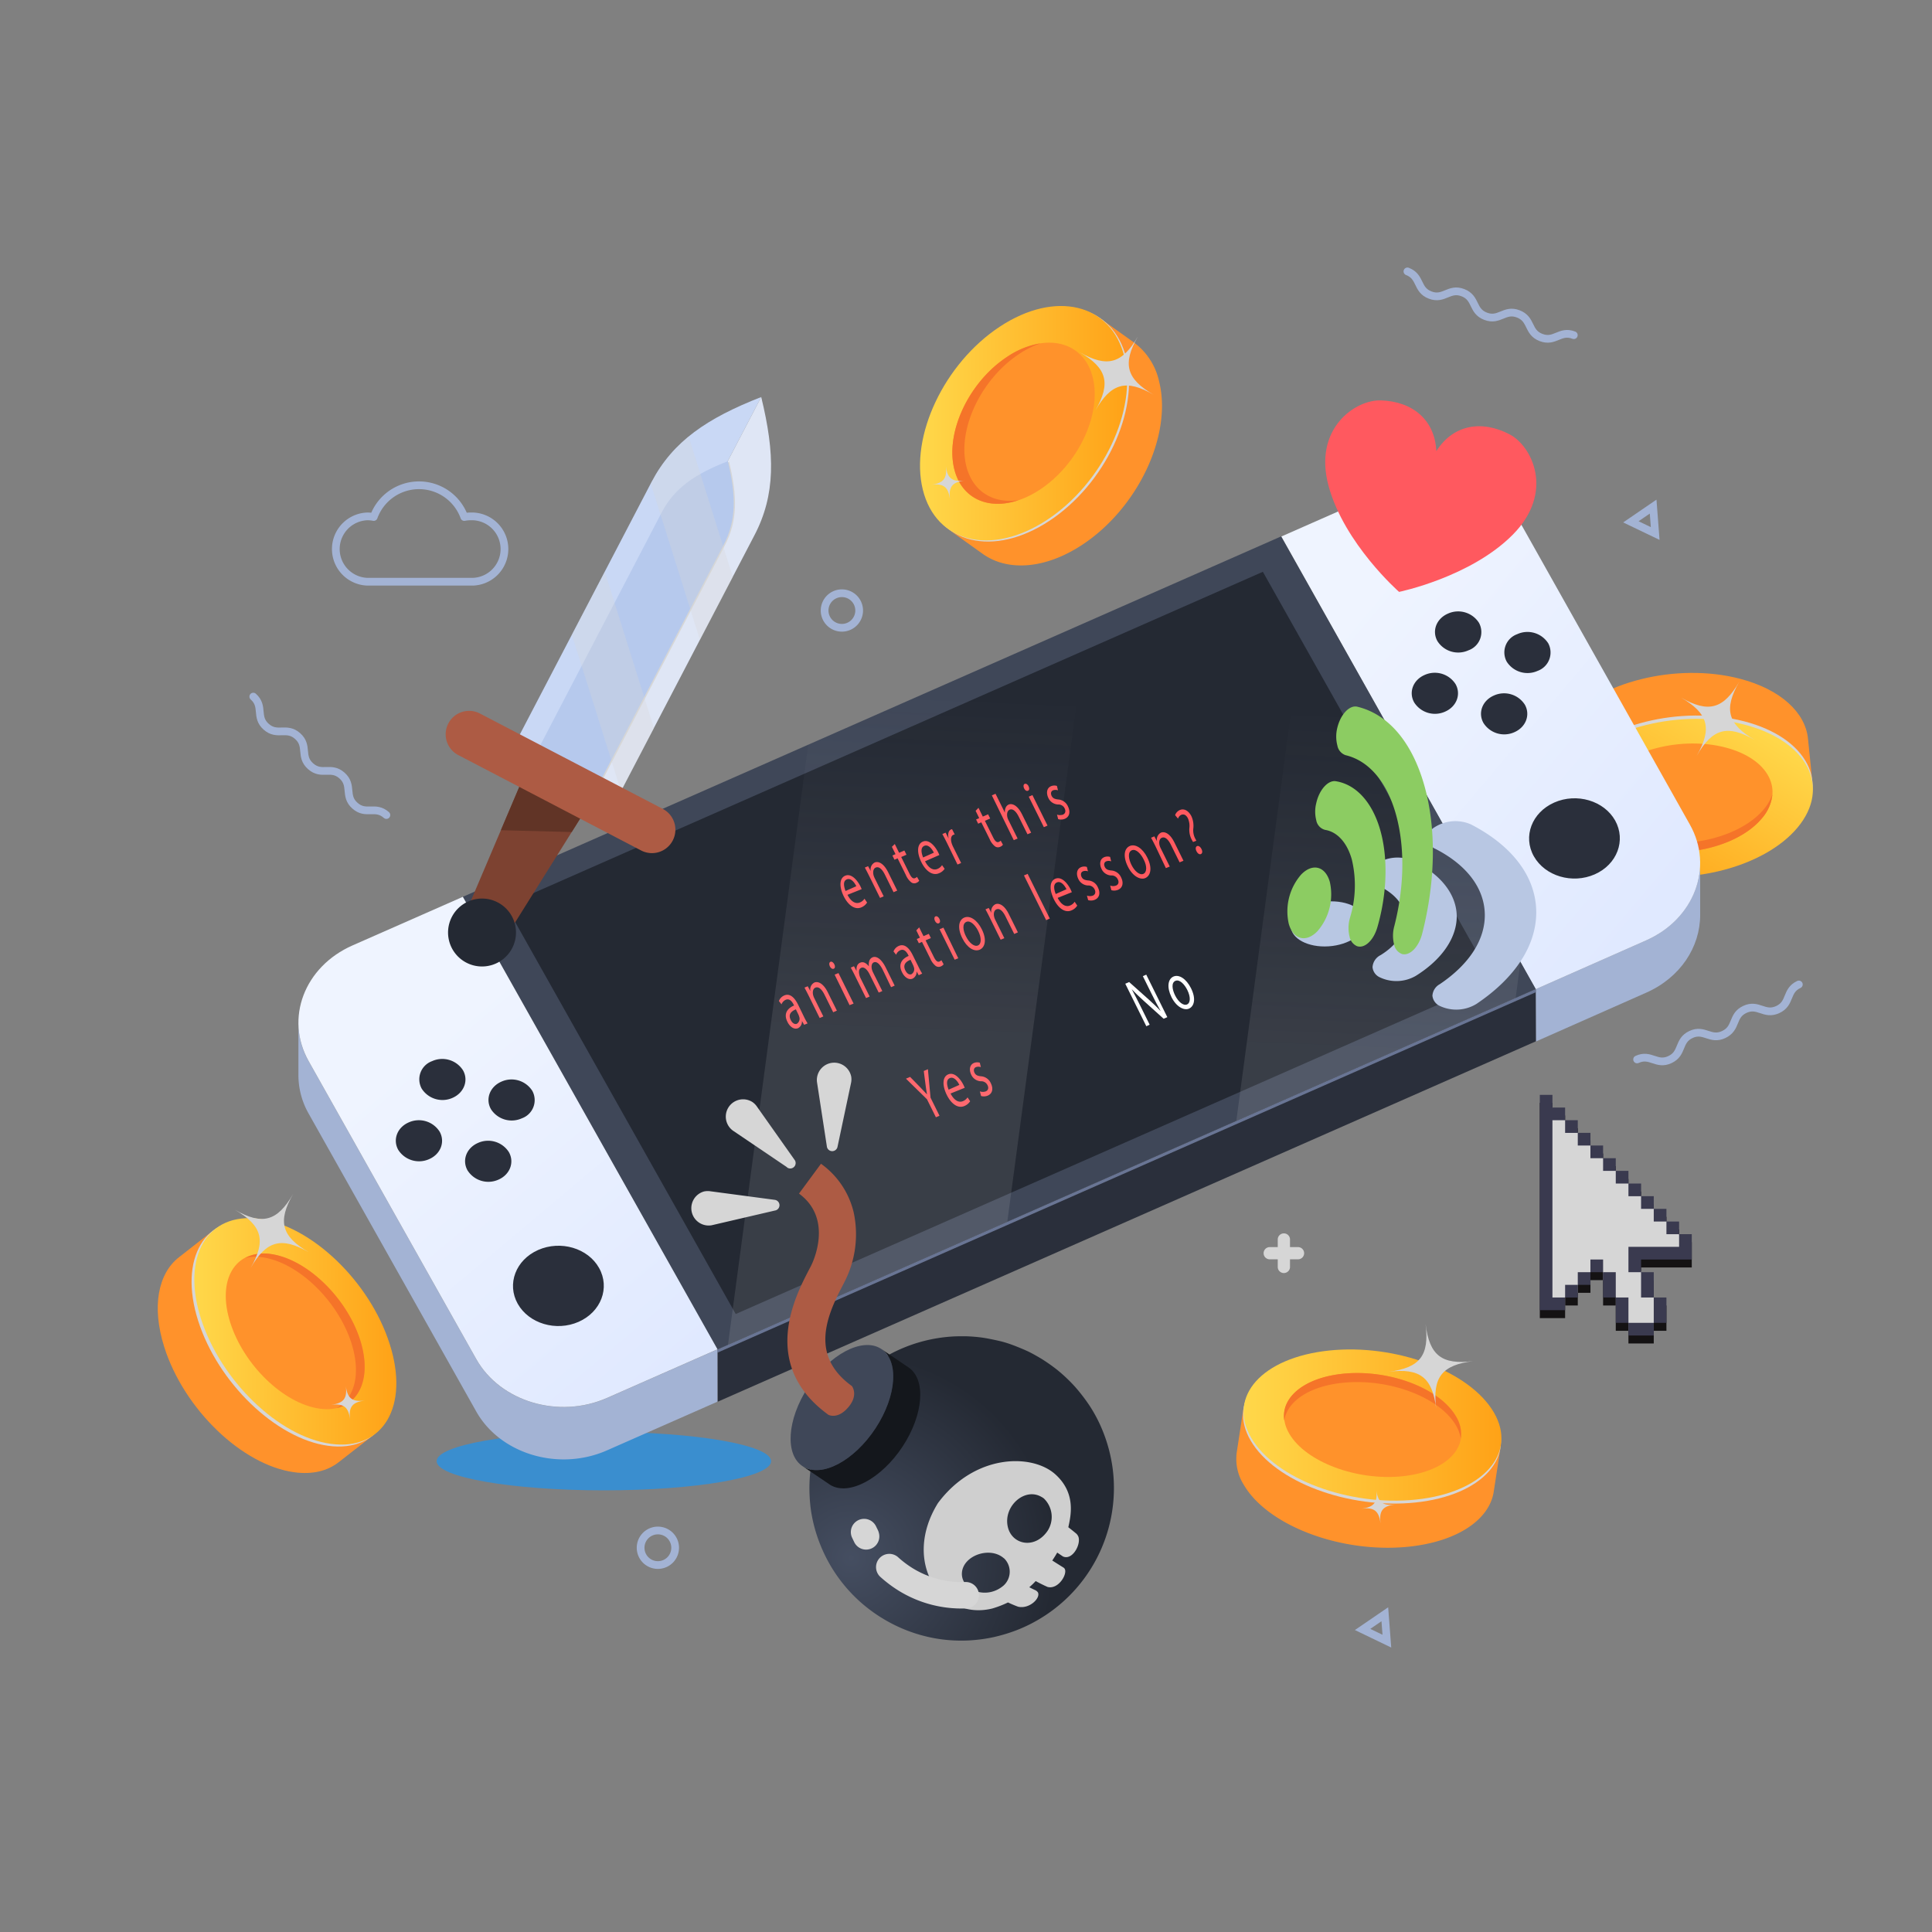<svg xmlns="http://www.w3.org/2000/svg" xmlns:xlink="http://www.w3.org/1999/xlink" viewBox="0 0 500 500"><rect x="0" y="0" width="500" height="500" fill="#808080" stroke="none"/><defs><style>.a{isolation:isolate;}.b{fill:#3a8ecf;}.c{fill:#ff922b;}.d,.t{fill:#d6d6d6;}.aa,.d{mix-blend-mode:overlay;}.e{fill:url(#a);}.f{fill:#f57429;}.g{fill:#a3b3d4;}.h{fill:#2a2f3b;}.i{fill:#697594;}.j{fill:url(#b);}.k{fill:#3f4758;}.l{fill:url(#c);}.m{fill:#242933;}.n{fill:#ff595f;}.o{fill:#fff;}.p{opacity:0.1;}.q{fill:url(#d);}.r{fill:url(#e);}.s{fill:#141213;}.u{fill:#3a3a4f;}.v{fill:#7d4231;}.w{fill:#613426;}.x{fill:#c9d8f5;}.y{fill:#dfe6f5;}.z{fill:#b6c9ed;}.aa{opacity:0.3;}.ab{fill:#ad5b44;}.ac{fill:url(#f);}.ad{fill:#cfcfcf;}.ae{fill:#14171c;}.af{fill:url(#g);}.ag{fill:url(#h);}.ah{fill:url(#i);}.ai,.aj,.ak{fill:none;stroke:#a3b3d4;stroke-width:2px;}.ai,.aj{stroke-miterlimit:10;}.aj{stroke-linecap:round;}.ak{stroke-linejoin:round;}.al{mix-blend-mode:multiply;}.am{fill:#b8c7e3;}.an{fill:#8ccc62;}</style><linearGradient id="a" x1="-2948.29" y1="1848.87" x2="-2896.01" y2="1848.87" gradientTransform="translate(447.76 3664.29) rotate(122.12)" gradientUnits="userSpaceOnUse"><stop offset="0" stop-color="#ffd84a"/><stop offset="1" stop-color="#ffa217"/></linearGradient><linearGradient id="b" x1="434.6" y1="228.08" x2="350.6" y2="157.08" gradientUnits="userSpaceOnUse"><stop offset="0" stop-color="#e0e9ff"/><stop offset="1" stop-color="#eff4ff"/></linearGradient><linearGradient id="c" x1="174.12" y1="354.8" x2="105.62" y2="273.3" xlink:href="#b"/><linearGradient id="d" x1="234.38" y1="267.66" x2="238.05" y2="179" gradientUnits="userSpaceOnUse"><stop offset="0" stop-color="#fff"/><stop offset="1" stop-color="#dfe3eb" stop-opacity="0"/></linearGradient><linearGradient id="e" x1="356.59" y1="272.72" x2="360.26" y2="184.05" xlink:href="#d"/><radialGradient id="f" cx="477.92" cy="3675.46" r="53.04" gradientTransform="matrix(-0.23, -0.97, 0.97, -0.23, -3235.04, 1712.15)" gradientUnits="userSpaceOnUse"><stop offset="0" stop-color="#454e61"/><stop offset="1" stop-color="#242933"/></radialGradient><linearGradient id="g" x1="321.83" y1="368.79" x2="388.57" y2="368.79" gradientTransform="matrix(1, 0, 0, 1, 0, 0)" xlink:href="#a"/><linearGradient id="h" x1="238.07" y1="109.53" x2="291.69" y2="109.53" gradientTransform="matrix(1, 0, 0, 1, 0, 0)" xlink:href="#a"/><linearGradient id="i" x1="50.26" y1="344.55" x2="102.54" y2="344.55" gradientTransform="matrix(1, 0, 0, 1, 0, 0)" xlink:href="#a"/></defs><g class="a"><path class="b" d="M199.56,378.15c0,4.17-19.38,7.55-43.28,7.55S113,382.32,113,378.15s19.38-7.55,43.28-7.55S199.56,374,199.56,378.15Z"/><path class="c" d="M402.2,209.87,401,198c-.37-3.61.87-7.43,3.91-11.08,8.72-10.46,29-15.51,45.35-11.27,10.64,2.77,17,8.8,17.65,15.57l1.21,11.91c-.69-6.77-7-12.81-17.65-15.57-16.32-4.25-36.62.8-45.35,11.27C403.07,202.44,401.84,206.26,402.2,209.87Z"/><path class="d" d="M419.79,224.59c16.33,4.25,36.63-.8,45.36-11.27s2.58-22.4-13.75-26.64-36.62.8-45.35,11.27S403.47,220.35,419.79,224.59Z"/><path class="e" d="M419.85,225.44c16.32,4.25,36.63-.8,45.36-11.27s2.58-22.4-13.75-26.64-36.62.8-45.35,11.27S403.53,221.19,419.85,225.44Z"/><path class="c" d="M424.79,219.51C436,222.43,450,219,456,211.76s1.76-15.39-9.45-18.31-25.17.56-31.17,7.75S413.57,216.6,424.79,219.51Z"/><path class="f" d="M424.79,219.51C436,222.43,450,219,456,211.76a10.82,10.82,0,0,0,2.67-6.12,12.14,12.14,0,0,1-2.18,3.78c-6,7.19-20,10.66-31.18,7.74-8.08-2.1-12.51-6.94-12.12-12.18C411,211.07,415.51,217.1,424.79,219.51Z"/><g class="a"><path class="g" d="M440,223.28c0,8.23-5.12,16.18-14,20.1L397.44,256l.05,13.54L426,256.92c8.9-3.92,14-11.86,14-20.1Q440,230.06,440,223.28Z"/><polygon class="h" points="397.44 255.95 397.49 269.49 185.72 362.77 185.67 349.22 397.44 255.95"/><polygon class="i" points="397.44 256.8 397.44 255.95 185.67 349.22 185.68 350.07 397.44 256.8"/><path class="g" d="M185.67,349.22l-28.53,12.57c-12.49,5.5-27.65,1-33.86-10l-43.4-77.15a20,20,0,0,1-2.65-9.85l0,13.55a20.17,20.17,0,0,0,2.64,9.85l43.4,77.14c6.22,11,21.38,15.54,33.87,10l28.53-12.57Z"/><path class="j" d="M437.35,213.42,394,136.28c-6.21-11-21.38-15.53-33.87-10l-28.53,12.57L397.44,256,426,243.38C438.47,237.88,443.56,224.46,437.35,213.42Z"/><polygon class="k" points="331.55 138.82 119.78 232.1 185.67 349.22 397.44 255.95 331.55 138.82"/><path class="l" d="M119.78,232.1,91.24,244.67c-12.49,5.5-17.57,18.91-11.36,29.94l43.4,77.15c6.21,11,21.37,15.53,33.86,10l28.53-12.57Z"/><polygon class="m" points="326.83 147.98 130.88 234.28 190.4 340.07 386.35 253.76 326.83 147.98"/><path class="n" d="M219.33,231.58c1,1.93,2.2,2.37,3.15,2a2.53,2.53,0,0,0,1.25-1l.67,1a3.17,3.17,0,0,1-1.5,1.25c-1.61.69-3.36-.49-4.54-2.87s-1.18-4.65.34-5.31c1.71-.74,3.29,1.33,4,2.78.14.29.23.53.3.68Zm2.28-2.23c-.44-.92-1.4-2.23-2.47-1.76s-.72,1.93-.31,3Z"/><path class="n" d="M224.92,226.65c-.41-.82-.75-1.48-1.1-2.12l.84-.36.7,1.28h0a2,2,0,0,1,1-2.23c.72-.32,2.17-.15,3.51,2.55l2.33,4.71-.95.42L229,226.34c-.63-1.27-1.47-2.19-2.37-1.81-.63.27-.78,1.15-.55,2a4,4,0,0,0,.27.7l2.35,4.74-.95.41Z"/><path class="n" d="M231.57,218.43l1.12,2.27,1.36-.59.54,1.09-1.36.59,2.11,4.25c.48,1,.94,1.45,1.47,1.22a1.34,1.34,0,0,0,.5-.33l.58,1a1.6,1.6,0,0,1-.75.56,1.29,1.29,0,0,1-1.32-.15,4.79,4.79,0,0,1-1.39-1.9l-2.13-4.3-.81.35-.54-1.09.81-.35-.94-1.89Z"/><path class="n" d="M239.4,222.9c1,1.93,2.2,2.37,3.15,2a2.58,2.58,0,0,0,1.25-1l.67.95A3.17,3.17,0,0,1,243,226c-1.61.69-3.37-.49-4.55-2.87s-1.17-4.65.35-5.31c1.71-.74,3.29,1.33,4,2.78a6.94,6.94,0,0,1,.3.68Zm2.28-2.23c-.44-.92-1.41-2.23-2.48-1.76s-.72,1.93-.3,3Z"/><path class="n" d="M245.15,218.3c-.46-.93-.87-1.73-1.27-2.45l.84-.36.8,1.54,0,0c-.29-1.16-.05-2.08.59-2.35a.65.65,0,0,1,.29-.07l.68,1.35a1,1,0,0,0-.35.09c-.67.29-.77,1.26-.37,2.39a7.39,7.39,0,0,0,.29.69l2.09,4.21-.94.4Z"/><path class="n" d="M253.23,209.06l1.12,2.27,1.37-.59.54,1.09-1.37.59,2.11,4.25c.49,1,.95,1.45,1.48,1.22a1.53,1.53,0,0,0,.5-.33l.58,1.05a1.67,1.67,0,0,1-.75.56,1.29,1.29,0,0,1-1.33-.16,4.67,4.67,0,0,1-1.38-1.89l-2.14-4.3-.81.35-.54-1.09.81-.35-.93-1.89Z"/><path class="n" d="M256.69,205.84l.95-.41,2.44,4.92h0a2.52,2.52,0,0,1,.18-1.3,1.53,1.53,0,0,1,.77-.83c.71-.3,2.15-.14,3.5,2.58l2.33,4.7-.95.41-2.25-4.53c-.63-1.27-1.48-2.21-2.37-1.83-.62.27-.78,1.13-.57,2a3,3,0,0,0,.28.71l2.36,4.76-1,.41Z"/><path class="n" d="M266.2,203.51c.25.48.21,1-.17,1.14s-.77-.14-1-.63-.19-1,.15-1.15S266,203,266.2,203.51Zm3.95,10.56-3.91-7.89.95-.41,3.91,7.89Z"/><path class="n" d="M273.55,210.82a2.32,2.32,0,0,0,1.54,0c.69-.3.76-1,.43-1.62a1.76,1.76,0,0,0-1.69-1,2.88,2.88,0,0,1-2.49-1.64c-.63-1.27-.47-2.61.66-3.09a2.21,2.21,0,0,1,1.53-.07l.28,1.14a1.86,1.86,0,0,0-1.3,0c-.56.24-.63.87-.34,1.45s.78.81,1.65.91a3,3,0,0,1,2.56,1.79c.68,1.38.45,2.67-.79,3.21a2.56,2.56,0,0,1-1.74.09Z"/><path class="n" d="M208.11,265.22l-.57-1h0a1.92,1.92,0,0,1-1,1.87c-1.06.45-2.16-.43-2.72-1.58-1-1.9-.34-3.43,1.69-4.29l-.08-.16c-.33-.66-1-1.78-2.1-1.31a2.06,2.06,0,0,0-1.07,1.17l-.68-.85a2.51,2.51,0,0,1,1.37-1.44c1.6-.7,2.8.78,3.59,2.36L208,263a19,19,0,0,0,1,1.85Zm-2.14-4c-1.05.42-2.09,1.21-1.33,2.74.46.93,1.09,1.19,1.57,1a1.53,1.53,0,0,0,.61-1.87,2.74,2.74,0,0,0-.17-.48Z"/><path class="n" d="M209.3,257.72c-.41-.82-.75-1.48-1.1-2.12l.84-.36.7,1.28h0a2,2,0,0,1,1-2.23c.72-.32,2.17-.15,3.51,2.55l2.33,4.71-.95.42-2.25-4.55c-.63-1.27-1.47-2.2-2.37-1.81-.63.27-.78,1.15-.55,2a4,4,0,0,0,.27.7l2.35,4.74-.95.41Z"/><path class="n" d="M215.93,249.57c.25.48.2,1-.17,1.14s-.77-.14-1-.63-.2-1,.15-1.16S215.67,249.06,215.93,249.57Zm3.94,10.56L216,252.24l1-.41,3.91,7.89Z"/><path class="n" d="M221.28,252.54c-.4-.82-.75-1.48-1.1-2.12l.83-.36.67,1.25h0c-.08-.88.06-1.79.92-2.16s1.58.11,2.27.94h0a3.44,3.44,0,0,1,.07-1.28,1.49,1.49,0,0,1,.89-1.06c.69-.3,2.05-.06,3.41,2.68l2.3,4.65-.93.4L228.46,251c-.75-1.51-1.57-2.27-2.34-1.93-.54.23-.66,1-.48,1.79a4.43,4.43,0,0,0,.28.75l2.42,4.87-.93.4-2.35-4.72c-.62-1.26-1.44-2-2.16-1.7s-.67,1.16-.47,1.94a3.33,3.33,0,0,0,.27.74l2.36,4.76-.93.4Z"/><path class="n" d="M237.77,252.39l-.57-1h0a1.9,1.9,0,0,1-1,1.87c-1.06.46-2.16-.43-2.72-1.58-1-1.9-.34-3.43,1.69-4.29l-.08-.16c-.32-.66-1-1.78-2.09-1.31a2,2,0,0,0-1.08,1.17l-.68-.85a2.51,2.51,0,0,1,1.37-1.44c1.6-.7,2.81.78,3.59,2.36l1.46,2.95a17,17,0,0,0,1,1.85Zm-2.13-4c-1.06.42-2.1,1.21-1.34,2.74.46.93,1.09,1.19,1.57,1a1.52,1.52,0,0,0,.62-1.87,2.78,2.78,0,0,0-.18-.48Z"/><path class="n" d="M237.88,240l1.12,2.27,1.37-.59.54,1.09-1.37.59,2.11,4.25c.49,1,.95,1.46,1.48,1.23a1.7,1.7,0,0,0,.5-.34l.58,1.06a1.74,1.74,0,0,1-.75.56,1.34,1.34,0,0,1-1.33-.16,4.79,4.79,0,0,1-1.38-1.9l-2.14-4.3-.81.35-.54-1.09.81-.35-.93-1.89Z"/><path class="n" d="M243.12,237.8c.26.49.21,1-.16,1.15s-.77-.15-1-.64-.2-1,.15-1.15S242.87,237.3,243.12,237.8Zm3.95,10.57-3.91-7.89,1-.41L248,248Z"/><path class="n" d="M254.08,240.47c1.45,2.91.73,4.77-.53,5.31-1.42.61-3.28-.48-4.52-3-1.31-2.64-.93-4.69.52-5.31S252.88,238.06,254.08,240.47ZM250,242.34c.85,1.73,2.16,2.75,3.09,2.35s.95-2,.07-3.75c-.66-1.34-1.95-2.84-3.07-2.36S249.22,240.85,250,242.34Z"/><path class="n" d="M256.14,237.46c-.4-.82-.75-1.48-1.1-2.12l.84-.36.7,1.28h0a2,2,0,0,1,1-2.23c.72-.32,2.17-.15,3.51,2.55l2.34,4.71-.95.42-2.26-4.55c-.63-1.27-1.47-2.2-2.36-1.81-.63.27-.79,1.15-.55,2a3.22,3.22,0,0,0,.26.7l2.35,4.74-.95.41Z"/><path class="n" d="M265,226.56l.95-.41,5.74,11.57-.95.41Z"/><path class="n" d="M273.72,232.37c1,1.93,2.2,2.37,3.15,2a2.54,2.54,0,0,0,1.25-1l.67,1a3.16,3.16,0,0,1-1.5,1.24c-1.61.7-3.36-.48-4.54-2.86s-1.18-4.66.34-5.32c1.71-.73,3.29,1.33,4,2.79.14.29.24.53.3.68Zm2.28-2.24c-.44-.91-1.4-2.22-2.47-1.76s-.72,1.94-.31,3Z"/><path class="n" d="M281.3,231.78a2.32,2.32,0,0,0,1.54,0c.69-.3.76-1,.44-1.62a1.78,1.78,0,0,0-1.7-1,2.88,2.88,0,0,1-2.49-1.64c-.63-1.27-.46-2.61.66-3.09a2.21,2.21,0,0,1,1.53-.07l.28,1.14a1.86,1.86,0,0,0-1.3,0c-.56.24-.63.87-.34,1.46s.78.8,1.66.9a2.93,2.93,0,0,1,2.55,1.79c.69,1.38.46,2.67-.79,3.21a2.53,2.53,0,0,1-1.73.09Z"/><path class="n" d="M287.31,229.18a2.2,2.2,0,0,0,1.54,0c.69-.3.76-1,.43-1.61a1.75,1.75,0,0,0-1.69-1,2.88,2.88,0,0,1-2.49-1.64c-.63-1.27-.47-2.61.66-3.09a2.21,2.21,0,0,1,1.53-.07l.28,1.15a1.8,1.8,0,0,0-1.3,0c-.56.25-.63.87-.34,1.46s.78.81,1.65.9a3,3,0,0,1,2.56,1.79c.68,1.38.45,2.67-.79,3.21a2.6,2.6,0,0,1-1.73.1Z"/><path class="n" d="M296.92,221.94c1.45,2.91.74,4.76-.53,5.31s-3.28-.48-4.51-3c-1.31-2.64-.93-4.69.51-5.31S295.73,219.52,296.92,221.94Zm-4.11,1.87c.86,1.73,2.16,2.75,3.09,2.35s1-2,.07-3.75c-.66-1.34-1.94-2.84-3.06-2.36S292.07,222.31,292.81,223.81Z"/><path class="n" d="M299,218.93c-.41-.82-.75-1.48-1.11-2.12l.85-.36.7,1.28h0a2,2,0,0,1,1-2.23c.72-.32,2.17-.15,3.51,2.55l2.33,4.71-1,.41-2.25-4.54c-.63-1.27-1.47-2.2-2.37-1.81-.63.27-.78,1.15-.55,2a3.61,3.61,0,0,0,.27.69l2.35,4.75-1,.41Z"/><path class="n" d="M308.76,217.91l-.24-.42a5.52,5.52,0,0,1-.72-3.11,4.89,4.89,0,0,0-.35-2.56c-.41-.83-1-1.23-1.73-.95a1.56,1.56,0,0,0-.84,1l-.76-.91a2.23,2.23,0,0,1,1.22-1.32c1.24-.54,2.38.37,3,1.61a6,6,0,0,1,.48,3.24,4.59,4.59,0,0,0,.57,2.66l.22.42Zm.89,2.38c-.3-.6-.24-1.14.14-1.31s.85.15,1.15.75.25,1.12-.15,1.3S309.93,220.86,309.65,220.29Z"/><path class="n" d="M242.21,289.15l-2.31-4.66-5.44-5.33,1.07-.46,2.53,2.59c.69.71,1.24,1.28,1.85,1.95h0c-.15-.81-.26-1.63-.39-2.59l-.45-3.48,1.07-.46.68,7.36,2.32,4.68Z"/><path class="n" d="M246,283c1,1.93,2.2,2.37,3.15,2a2.53,2.53,0,0,0,1.25-1l.67,1a3.16,3.16,0,0,1-1.5,1.24c-1.61.69-3.36-.49-4.54-2.87s-1.18-4.65.34-5.31c1.71-.74,3.29,1.33,4,2.78.14.29.23.53.3.68Zm2.28-2.23c-.44-.92-1.4-2.22-2.47-1.76s-.72,1.93-.31,3Z"/><path class="n" d="M253.59,282.44a2.2,2.2,0,0,0,1.54,0c.69-.3.76-1,.43-1.61a1.77,1.77,0,0,0-1.69-1,2.88,2.88,0,0,1-2.49-1.64c-.63-1.27-.46-2.6.66-3.09a2.26,2.26,0,0,1,1.53-.07l.28,1.15a1.8,1.8,0,0,0-1.3,0c-.56.25-.63.87-.34,1.46s.78.81,1.66.9a3,3,0,0,1,2.55,1.79c.69,1.39.46,2.67-.79,3.21a2.54,2.54,0,0,1-1.73.1Z"/><path class="o" d="M296.67,265.59l-5.45-11,1-.44,5.09,4.54c1.18,1.06,2.17,2,3.08,3v0c-.81-1.43-1.5-2.76-2.35-4.47l-2.27-4.59.88-.39,5.45,11-.95.41-5.08-4.57c-1.11-1-2.22-2.05-3.18-3.08l0,0c.74,1.36,1.41,2.67,2.32,4.5l2.32,4.69Z"/><path class="o" d="M308.22,255.73c1.45,2.91.74,4.77-.53,5.31s-3.28-.48-4.52-3-.93-4.68.52-5.31S307,253.32,308.22,255.73Zm-4.11,1.87c.86,1.73,2.16,2.75,3.09,2.35s.95-2,.07-3.75c-.66-1.34-1.94-2.84-3.07-2.36S303.37,256.11,304.11,257.6Z"/><path class="h" d="M386.62,180c-3,1.3-4.18,4.49-2.7,7.11a6.37,6.37,0,0,0,8,2.38c3-1.31,4.18-4.5,2.71-7.12A6.38,6.38,0,0,0,386.62,180Z"/><path class="h" d="M382.76,161.19a6.39,6.39,0,0,0-8.05-2.38c-3,1.31-4.18,4.5-2.7,7.12a6.37,6.37,0,0,0,8,2.38A5,5,0,0,0,382.76,161.19Z"/><path class="h" d="M400.69,166.5a6.38,6.38,0,0,0-8.05-2.37,5,5,0,0,0-2.7,7.11,6.38,6.38,0,0,0,8,2.38A5.05,5.05,0,0,0,400.69,166.5Z"/><path class="h" d="M368.69,174.68c-3,1.3-4.18,4.49-2.7,7.11a6.37,6.37,0,0,0,8,2.38c3-1.31,4.18-4.5,2.71-7.12A6.38,6.38,0,0,0,368.69,174.68Z"/><path class="h" d="M418,212.35c-2.89-5.14-9.94-7.22-15.75-4.66s-8.18,8.79-5.29,13.92,9.94,7.23,15.75,4.67S420.85,217.48,418,212.35Z"/><path class="h" d="M119.83,277a6.37,6.37,0,0,0-8-2.38,5,5,0,0,0-2.7,7.11,6.38,6.38,0,0,0,8,2.39C120.1,282.81,121.31,279.62,119.83,277Z"/><path class="h" d="M137.76,282.31a6.37,6.37,0,0,0-8-2.38c-3,1.31-4.18,4.49-2.71,7.11a6.37,6.37,0,0,0,8,2.38A5,5,0,0,0,137.76,282.31Z"/><path class="h" d="M105.77,290.48c-3,1.31-4.17,4.49-2.7,7.11a6.38,6.38,0,0,0,8,2.39c3-1.31,4.18-4.5,2.7-7.12A6.37,6.37,0,0,0,105.77,290.48Z"/><path class="h" d="M123.7,295.79c-3,1.31-4.18,4.49-2.7,7.11a6.38,6.38,0,0,0,8,2.39c3-1.31,4.18-4.5,2.7-7.12A6.37,6.37,0,0,0,123.7,295.79Z"/><path class="h" d="M139.28,323.49c-5.81,2.56-8.17,8.8-5.29,13.93s9.94,7.23,15.75,4.67,8.18-8.8,5.3-13.94S145.1,320.93,139.28,323.49Z"/><g class="p"><polygon class="q" points="281.46 160.89 209.17 192.72 188.4 348.02 260.69 316.18 281.46 160.89"/><polygon class="r" points="319.96 290.07 392.25 258.24 393.49 248.93 338.53 151.23 319.96 290.07"/></g></g><polygon class="s" points="401.77 334.58 401.77 331.3 401.77 328.02 401.77 324.75 401.77 321.47 401.77 318.19 401.77 314.91 401.77 311.64 401.77 308.36 401.77 305.08 401.77 301.8 401.77 298.52 401.77 295.25 401.77 291.97 405.05 291.97 405.05 288.69 401.77 288.69 401.77 285.41 398.5 285.41 398.5 288.69 398.5 291.97 398.5 295.25 398.5 298.52 398.5 301.8 398.5 305.08 398.5 308.36 398.5 311.64 398.5 314.91 398.5 318.19 398.5 321.47 398.5 324.75 398.5 328.02 398.5 331.3 398.5 334.58 398.5 337.86 398.5 341.13 401.77 341.13 405.05 341.13 405.05 337.86 401.77 337.86 401.77 334.58"/><rect class="s" x="405.05" y="291.97" width="3.28" height="3.28"/><rect class="s" x="408.33" y="295.25" width="3.28" height="3.28"/><rect class="s" x="411.6" y="298.52" width="3.28" height="3.28"/><rect class="s" x="414.88" y="301.8" width="3.28" height="3.28"/><rect class="s" x="418.16" y="305.08" width="3.28" height="3.28"/><rect class="s" x="421.44" y="308.36" width="3.28" height="3.28"/><rect class="s" x="424.71" y="311.64" width="3.28" height="3.28"/><rect class="s" x="427.99" y="314.91" width="3.28" height="3.28"/><rect class="s" x="431.27" y="318.19" width="3.28" height="3.28"/><polygon class="s" points="434.55 321.47 434.55 324.75 431.27 324.75 427.99 324.75 424.71 324.75 421.44 324.75 421.44 328.02 421.44 331.3 424.71 331.3 424.71 328.02 427.99 328.02 431.27 328.02 434.55 328.02 437.83 328.02 437.83 324.75 437.83 321.47 434.55 321.47"/><polygon class="s" points="424.71 337.86 427.99 337.86 427.99 334.58 427.99 331.3 424.71 331.3 424.71 334.58 424.71 337.86"/><polygon class="s" points="427.99 344.41 431.27 344.41 431.27 341.13 431.27 337.86 427.99 337.86 427.99 341.13 427.99 344.41"/><polygon class="s" points="421.44 337.86 418.16 337.86 418.16 341.13 418.16 344.41 421.44 344.41 421.44 341.13 421.44 337.86"/><polygon class="s" points="418.16 331.3 414.88 331.3 414.88 334.58 414.88 337.86 418.16 337.86 418.16 334.58 418.16 331.3"/><rect class="s" x="411.6" y="328.02" width="3.28" height="3.28"/><rect class="s" x="408.33" y="331.3" width="3.28" height="3.28"/><rect class="s" x="405.05" y="334.58" width="3.28" height="3.28"/><polygon class="s" points="421.44 344.41 421.44 347.69 424.71 347.69 427.99 347.69 427.99 344.41 424.71 344.41 421.44 344.41"/><polygon class="t" points="401.77 286.63 434.55 319.4 435.54 324.32 423.43 324.32 424.71 329.24 427.99 335.79 429.63 339.46 427.99 342.35 424.31 343.99 421.44 342.35 418.16 335.79 414.88 329.24 413.24 327.6 403.1 337.74 400.3 337.74 400.3 286.63 401.77 286.63"/><polygon class="u" points="401.77 332.52 401.77 329.24 401.77 325.96 401.77 322.68 401.77 319.4 401.77 316.13 401.77 312.85 401.77 309.57 401.77 306.3 401.77 303.02 401.77 299.74 401.77 296.46 401.77 293.18 401.77 289.91 405.05 289.91 405.05 286.63 401.77 286.63 401.77 283.35 398.5 283.35 398.5 286.63 398.5 289.91 398.5 293.18 398.5 296.46 398.5 299.74 398.5 303.02 398.5 306.3 398.5 309.57 398.5 312.85 398.5 316.13 398.5 319.4 398.5 322.68 398.5 325.96 398.5 329.24 398.5 332.52 398.5 335.79 398.5 339.07 401.77 339.07 405.05 339.07 405.05 335.79 401.77 335.79 401.77 332.52"/><rect class="u" x="405.05" y="289.91" width="3.28" height="3.28"/><rect class="u" x="408.33" y="293.18" width="3.28" height="3.28"/><rect class="u" x="411.6" y="296.46" width="3.28" height="3.28"/><rect class="u" x="414.88" y="299.74" width="3.28" height="3.28"/><rect class="u" x="418.16" y="303.02" width="3.28" height="3.28"/><rect class="u" x="421.44" y="306.3" width="3.28" height="3.28"/><rect class="u" x="424.71" y="309.57" width="3.28" height="3.28"/><rect class="u" x="427.99" y="312.85" width="3.28" height="3.28"/><rect class="u" x="431.27" y="316.13" width="3.28" height="3.28"/><polygon class="u" points="434.55 319.4 434.55 322.68 431.27 322.68 427.99 322.68 424.71 322.68 421.44 322.68 421.44 325.96 421.44 329.24 424.71 329.24 424.71 325.96 427.99 325.96 431.27 325.96 434.55 325.96 437.83 325.96 437.83 322.68 437.83 319.4 434.55 319.4"/><polygon class="u" points="424.71 335.79 427.99 335.79 427.99 332.52 427.99 329.24 424.71 329.24 424.71 332.52 424.71 335.79"/><polygon class="u" points="427.99 342.35 431.27 342.35 431.27 339.07 431.27 335.79 427.99 335.79 427.99 339.07 427.99 342.35"/><polygon class="u" points="421.44 335.79 418.16 335.79 418.16 339.07 418.16 342.35 421.44 342.35 421.44 339.07 421.44 335.79"/><polygon class="u" points="418.16 329.24 414.88 329.24 414.88 332.52 414.88 335.79 418.16 335.79 418.16 332.52 418.16 329.24"/><rect class="u" x="411.6" y="325.96" width="3.28" height="3.28"/><rect class="u" x="408.33" y="329.24" width="3.28" height="3.28"/><rect class="u" x="405.05" y="332.52" width="3.28" height="3.28"/><polygon class="u" points="421.44 342.35 421.44 345.63 424.71 345.63 427.99 345.63 427.99 342.35 424.71 342.35 421.44 342.35"/><polygon class="v" points="131.99 240.83 121.02 235.1 135.48 201.09 151.61 209.5 131.99 240.83"/><polygon class="w" points="129.63 214.86 147.96 215.33 151.61 209.5 135.48 201.09 129.63 214.86"/><path class="x" d="M197,102.75l-49.88,95.62-13.3-6.93,34.79-66.69C174.16,114.19,183,108.23,197,102.75Z"/><path class="y" d="M197,102.74l-49.88,95.63,13.29,6.94,34.79-66.69C200.75,128.06,200.58,117.41,197,102.74Z"/><path class="t" d="M188.7,119.54h0c-8.48,3.31-13.81,6.9-17.13,13.28s-32.1,61.54-32.1,61.54l8,4.18h0l8,4.19,32.1-61.54C190.94,134.82,190.84,128.39,188.7,119.54Z"/><path class="z" d="M188.37,119.36h0c-8.48,3.31-13.81,6.91-17.14,13.29l-32.1,61.54,8,4.18h0l8,4.19L187.28,141C190.61,134.64,190.51,128.22,188.37,119.36Z"/><path class="m" d="M132.54,245.4a8.79,8.79,0,1,1-3.73-11.86A8.78,8.78,0,0,1,132.54,245.4Z"/><g class="aa"><path class="t" d="M181.15,165.62l8.51-16.3L178.23,113a37.18,37.18,0,0,0-9.58,11.79l-.22.41Z"/><path class="t" d="M169.25,188.45,156.53,148,148,164.29l12.72,40.46C161.71,202.9,165,196.56,169.25,188.45Z"/></g><path class="ab" d="M174.1,217.53a6.06,6.06,0,0,1-8.18,2.57L118.6,195.41a6.06,6.06,0,0,1-2.57-8.18h0a6.06,6.06,0,0,1,8.18-2.57l47.32,24.68a6.07,6.07,0,0,1,2.57,8.19Z"/><path class="ac" d="M220.38,358a39.92,39.92,0,0,0-3.42,4.11,35.82,35.82,0,0,0-2.9,4.66c-.49,1-1.11,2.26-1.54,3.26-.25.55-.54,1.31-.73,1.88a39.19,39.19,0,0,0-2.3,12.21,41.91,41.91,0,0,0,.39,6.79,39.62,39.62,0,0,0,3,10.25,39.16,39.16,0,0,0,15.45,17.63A39.37,39.37,0,0,0,242,424a38.89,38.89,0,0,0,8.34.56,40.45,40.45,0,0,0,6.93-.9,42.94,42.94,0,0,0,5-1.46,37.62,37.62,0,0,0,5.3-2.38A39.44,39.44,0,0,0,288,380.39a40.11,40.11,0,0,0-2.83-10.59,37.43,37.43,0,0,0-3.23-6.07,46.57,46.57,0,0,0-3.76-4.88,41.69,41.69,0,0,0-4.6-4.35,46.21,46.21,0,0,0-4.09-2.87c-1-.59-2.37-1.38-3.42-1.88-1.31-.61-3.1-1.34-4.46-1.83-.75-.27-1.77-.59-2.55-.78-1.38-.33-3.24-.72-4.65-.94a41.9,41.9,0,0,0-4.62-.38c-1.05,0-2.45,0-3.49.08A39.55,39.55,0,0,0,220.38,358Z"/><path class="ad" d="M242.74,389c-9.48,15.3.84,30.54,14.06,27.28a26.5,26.5,0,0,0,4.07-1.57c.89.43,1.76.79,2.6,1.1,2.94.7,5.92-2.27,5.13-3.72a1.89,1.89,0,0,0-.58-.51c-.53-.24-1.07-.51-1.64-.8.59-.53,1-.89,1.65-1.6,1.11.6,2.14,1.11,3.08,1.52,2.83.76,5.35-3.53,4.36-4.8a1.61,1.61,0,0,0-.28-.24c-.86-.53-1.81-1.13-2.86-1.8.57-.86.87-1.34,1.28-2.05l1.48,1c2.42,1.11,4.72-3.1,4-5.11a2.49,2.49,0,0,0-.49-.75c-.65-.54-1.35-1.11-2.12-1.7.69-3.11,2-8.89-3.39-13.72C267,376.09,252.2,376.28,242.74,389Zm17.11,14.29a4.83,4.83,0,0,1-.13,7.05c-4.56,3.9-11.16,1.05-10.77-3.39S256.27,400.1,259.85,403.32Zm9.86-15.81.45.33a6.63,6.63,0,0,1,1,8.3c-3.3,4.94-9.25,3.69-10.33-.91C259.55,389.76,265.36,384.71,269.71,387.51Z"/><path class="d" d="M253.26,412.05a4.17,4.17,0,0,1,.09.72,3.42,3.42,0,0,1-3.35,3.49,30.91,30.91,0,0,1-17.37-4.56,33,33,0,0,1-4.67-3.49,3.43,3.43,0,1,1,4.59-5.09,26.24,26.24,0,0,0,3.66,2.74,24.27,24.27,0,0,0,8.43,3.21,24.59,24.59,0,0,0,5.21.35A3.43,3.43,0,0,1,253.26,412.05ZM227.2,396c-.16-.33-.33-.67-.49-1a3.43,3.43,0,0,0-6.25,2.82l.61,1.28a3.42,3.42,0,0,0,6.4-2.31A3.76,3.76,0,0,0,227.2,396Z"/><path class="ae" d="M214.65,384.14l-7-4.73.21.14c4.81,2.95,13.2-1.5,18.73-9.93s6.11-17.39,1.53-20.48c2.34,1.58,4.67,3.15,7,4.74,4.58,3.09,3.93,12.17-1.52,20.47s-13.92,12.89-18.73,9.94Z"/><path class="k" d="M227.91,349c4.81,2.95,4.22,12.18-1.32,20.62s-13.92,12.88-18.73,9.93-4.22-12.18,1.31-20.62S223.1,346.05,227.91,349Z"/><path class="ab" d="M220.92,313.71A27,27,0,0,1,218.43,332l-.51,1c-4.6,8.73-7.76,18.25,2.55,25.71,0,0,2,2.53-1.4,6-2.55,2.6-4.68,1.44-4.68,1.44-17.92-13-8.5-30.85-5-37.59l.49-.93c.25-.49,6.06-12-3.1-18.73l5.69-7.72A21.56,21.56,0,0,1,220.92,313.71Z"/><path class="t" d="M200.62,313.27l-16.46,3.83a4.49,4.49,0,0,1-2-8.74,4.62,4.62,0,0,1,1.61-.07l16.75,2.23a1.4,1.4,0,0,1,.13,2.75Z"/><path class="t" d="M203.7,302.09l-14-9.47a4.48,4.48,0,0,1,5-7.43,4.42,4.42,0,0,1,1.15,1.13l9.75,13.8a1.4,1.4,0,0,1-1.93,2Z"/><path class="t" d="M214,296.75,211.43,280a4.49,4.49,0,0,1,8.87-1.35,4.57,4.57,0,0,1-.05,1.61l-3.5,16.53a1.4,1.4,0,0,1-2.76-.08Z"/><path class="n" d="M390.72,112.43c-7.3-3.83-14.66-2.51-19,4.32-.37-8.06-6.11-12.86-14.35-13.13-6.55-.22-17.59,7.22-13.53,22.17s18.24,27.39,18.24,27.39,18.49-3.79,29.4-14.78S396.52,115.48,390.72,112.43Z"/><path class="c" d="M388.45,373.87q-.94,6.11-1.88,12.2c-1.09,7.15-9.31,12.89-22,14.21-17.34,1.8-36.44-5.36-42.67-16a12.57,12.57,0,0,1-1.84-8.35q.93-6.11,1.87-12.2a12.61,12.61,0,0,0,1.84,8.36c6.23,10.65,25.33,17.82,42.67,16C379.13,386.76,387.35,381,388.45,373.87Z"/><path class="d" d="M386.48,366.27c-6.23-10.65-25.34-17.83-42.68-16s-26.35,11.91-20.12,22.57,25.33,17.82,42.67,16S392.7,376.92,386.48,366.27Z"/><path class="af" d="M386.6,365.52c-6.22-10.65-25.33-17.83-42.67-16s-26.35,11.91-20.13,22.57,25.33,17.82,42.67,16S392.82,376.17,386.6,365.52Z"/><path class="c" d="M363,382.05c-11.92,1.24-25.05-3.69-29.33-11s1.92-14.26,13.83-15.51,25.06,3.69,29.33,11S374.86,380.8,363,382.05Z"/><path class="f" d="M347.45,357.87c11.92-1.25,25.06,3.68,29.33,11a9.55,9.55,0,0,1,1.26,3.41,8.59,8.59,0,0,0-1.26-5.75c-4.27-7.32-17.41-12.25-29.33-11-10,1.05-16,6.14-15.09,12.09C333.12,362.72,338.76,358.77,347.45,357.87Z"/><path class="c" d="M284.45,82.19l9.05,6.47A17.09,17.09,0,0,1,300,98.83c3.4,13.8-5.52,32.68-19.93,42.17-9.68,6.37-19.38,6.89-25.73,2.35l-9.05-6.47c6.35,4.53,16,4,25.73-2.35C285.45,125,294.37,106.16,291,92.36A17.17,17.17,0,0,0,284.45,82.19Z"/><path class="d" d="M291.47,92.65c-3.4-13.81-17.84-17.31-32.24-7.83S235.89,113.2,239.29,127s17.83,17.31,32.25,7.82S294.87,106.45,291.47,92.65Z"/><path class="ag" d="M291,92.36c-3.4-13.81-17.84-17.32-32.24-7.83s-23.34,28.38-19.94,42.18S256.62,144,271,134.53,294.37,106.16,291,92.36Z"/><path class="c" d="M282.82,97.72c-2.34-9.49-12.27-11.89-22.17-5.37s-16,19.5-13.7,29,12.25,11.9,22.16,5.38S285.15,107.21,282.82,97.72Z"/><path class="f" d="M250.07,120.59c-2.33-9.49,3.8-22.47,13.71-29a23.92,23.92,0,0,1,5.48-2.73,21.57,21.57,0,0,0-8.61,3.48c-9.91,6.52-16,19.5-13.7,29,1.9,7.72,8.82,10.75,16.67,8.1C257.12,130.42,251.72,127.26,250.07,120.59Z"/><path class="c" d="M97.06,371.08l-9.44,7.36c-2.86,2.23-6.75,3.22-11.45,2.58-13.51-1.82-28.58-16.34-33.66-32.41-3.32-10.49-1.57-19.05,3.8-23.23L55.75,318c-5.37,4.18-7.12,12.74-3.8,23.23C57,357.33,72.1,371.84,85.61,373.67,90.31,374.3,94.2,373.32,97.06,371.08Z"/><path class="d" d="M100.18,348.36C95.09,332.28,80,317.77,66.51,315.94s-20.34,9.73-15.25,25.81,20.15,30.59,33.66,32.42S105.26,364.44,100.18,348.36Z"/><path class="ah" d="M100.86,347.86c-5.08-16.08-20.15-30.59-33.66-32.42S46.86,325.17,52,341.25s20.15,30.59,33.66,32.42S106,363.94,100.86,347.86Z"/><path class="c" d="M93.22,346.83c-3.5-11.05-13.86-21-23.14-22.29s-14,6.69-10.49,17.74,13.86,21,23.14,22.28S96.71,357.88,93.22,346.83Z"/><path class="f" d="M93.22,346.83c-3.5-11.05-13.86-21-23.14-22.29a10.75,10.75,0,0,0-6.61,1,12,12,0,0,1,4.36-.16c9.28,1.25,19.64,11.23,23.14,22.28,2.51,8,.76,14.29-3.88,16.75C93.38,363,96.11,356,93.22,346.83Z"/><path class="t" d="M371.69,364.6c-1-8.14-4.2-10.61-12.34-9.59,8.14-1,10.61-4.21,9.59-12.35,1,8.14,4.2,10.61,12.34,9.59C373.14,353.27,370.67,356.46,371.69,364.6Z"/><path class="t" d="M64.85,328.17c4.09-7.11,3-11-4.08-15.09,7.11,4.09,11,3,15.09-4.08-4.08,7.11-3,11,4.08,15.09C72.83,320,68.94,321.06,64.85,328.17Z"/><path class="t" d="M283.48,106.24c4.09-7.12,3-11-4.08-15.09,7.11,4.08,11,3,15.09-4.08-4.08,7.11-3,11,4.08,15.09C291.46,98.07,287.57,99.12,283.48,106.24Z"/><path class="t" d="M439.1,195.61c4.09-7.12,3-11-4.08-15.09,7.11,4.08,11,3,15.09-4.08-4.08,7.11-3,11,4.08,15.09C447.08,187.44,443.19,188.49,439.1,195.61Z"/><path class="t" d="M357.27,394.22c-.4-3.21-1.66-4.18-4.87-3.78,3.21-.4,4.19-1.66,3.78-4.87.41,3.21,1.66,4.19,4.87,3.78C357.84,389.76,356.87,391,357.27,394.22Z"/><path class="t" d="M90.59,367.34c-.4-3.21-1.66-4.18-4.87-3.78,3.21-.4,4.19-1.66,3.78-4.87.41,3.21,1.66,4.18,4.87,3.78C91.16,362.87,90.19,364.13,90.59,367.34Z"/><path class="t" d="M245.85,129.24c-.4-3.21-1.66-4.19-4.87-3.78,3.21-.41,4.19-1.66,3.79-4.87.4,3.21,1.65,4.18,4.86,3.78C246.42,124.77,245.45,126,245.85,129.24Z"/><path class="t" d="M335.93,322.75h-2.08v-2.09a1.59,1.59,0,0,0-3.17,0v2.09H328.6a1.58,1.58,0,0,0,0,3.16h2.08V328a1.59,1.59,0,0,0,3.17,0v-2.09h2.08a1.58,1.58,0,1,0,0-3.16Z"/><path class="ai" d="M174.73,400.56a4.47,4.47,0,1,1-4.47-4.47A4.47,4.47,0,0,1,174.73,400.56Z"/><path class="ai" d="M222.35,158a4.47,4.47,0,1,1-4.47-4.47A4.47,4.47,0,0,1,222.35,158Z"/><polygon class="ai" points="358.92 424.73 352.64 421.7 358.39 417.77 358.92 424.73"/><polygon class="ai" points="428.36 138.07 422.07 135.05 427.83 131.11 428.36 138.07"/><path class="aj" d="M65.55,180.28c2.87,2.56.47,5.25,3.34,7.8s5.27-.14,8.14,2.42.47,5.24,3.35,7.8,5.26-.14,8.13,2.41.48,5.25,3.35,7.8,5.27-.13,8.14,2.42"/><path class="aj" d="M423.68,274.18c3.48-1.61,5,1.66,8.48.05s2-4.88,5.46-6.5,5,1.66,8.49,0,2-4.88,5.46-6.5,5,1.66,8.5.05,2-4.88,5.47-6.5"/><path class="aj" d="M364.24,70.24c3.59,1.38,2.3,4.74,5.88,6.12s4.88-2,8.47-.62,2.3,4.74,5.89,6.11,4.88-2,8.46-.61,2.3,4.74,5.89,6.11,4.88-2,8.47-.61"/><path class="ak" d="M121.8,133.64a8.85,8.85,0,0,0-1.64.16,12.47,12.47,0,0,0-23.44,0,8.85,8.85,0,0,0-1.64-.16,8.46,8.46,0,0,0,0,16.91H121.8a8.46,8.46,0,1,0,0-16.91Z"/><g class="al"><path class="am" d="M353.29,238.46c-.09-3.2-4.47-5.51-9.78-5.16s-9.53,3.24-9.44,6.44,4.48,5.52,9.78,5.17S353.39,241.67,353.29,238.46Z"/><path class="am" d="M377,236.89c-.17-5.67-4.36-10.85-11.49-14.19a10,10,0,0,0-9.39.92,3.47,3.47,0,0,0-1.63,2.8,3.43,3.43,0,0,0,2.3,2.84c4.28,2,6.8,5.12,6.9,8.52s-2.22,6.82-6.37,9.39a3.76,3.76,0,0,0-2.11,3.13,3.21,3.21,0,0,0,1.78,2.58,10,10,0,0,0,9.42-.33C373.26,248.27,377.12,242.56,377,236.89Z"/><path class="am" d="M397.57,235.52c-.27-8.8-6.25-16.66-16.84-22.14a10,10,0,0,0-9.4.67,3.61,3.61,0,0,0-1.84,2.94,3.36,3.36,0,0,0,2.08,2.74c8,4.13,12.49,10.05,12.69,16.68s-3.94,13.11-11.64,18.29a3.65,3.65,0,0,0-1.91,3,3.28,3.28,0,0,0,2,2.68,10,10,0,0,0,9.4-.57C392.34,252.94,397.83,244.32,397.57,235.52Z"/></g><path class="an" d="M344.15,228.21c-1.16-4.05-4.47-4.9-7.4-1.89a14.52,14.52,0,0,0-3.21,12.79c1.16,4.06,4.47,4.91,7.4,1.9A14.57,14.57,0,0,0,344.15,228.21Z"/><path class="an" d="M357.2,214.8c-2.05-7.18-6.24-11.78-11.49-12.62-2-.33-4.31,2.21-5.07,5.7a9,9,0,0,0,0,4.37,3.12,3.12,0,0,0,2.29,2.52c3.16.51,5.67,3.28,6.9,7.58a28.62,28.62,0,0,1-.43,15.08,9.42,9.42,0,0,0-.13,5,3.36,3.36,0,0,0,1.91,2.43c2,.7,4.32-1.52,5.3-4.95C359,231.15,359.25,222,357.2,214.8Z"/><path class="an" d="M368.57,203.12c-3.18-11.13-9.32-18.31-17.29-20.22-2-.49-4.32,1.93-5.17,5.39a9.27,9.27,0,0,0,0,4.65,3.24,3.24,0,0,0,2.13,2.5c6,1.44,10.64,6.84,13,15.22s2.25,18.68-.39,29a9.27,9.27,0,0,0-.06,4.76,3.26,3.26,0,0,0,2.06,2.48c2,.54,4.33-1.81,5.21-5.27C371.56,227.93,371.75,214.25,368.57,203.12Z"/></g></svg>